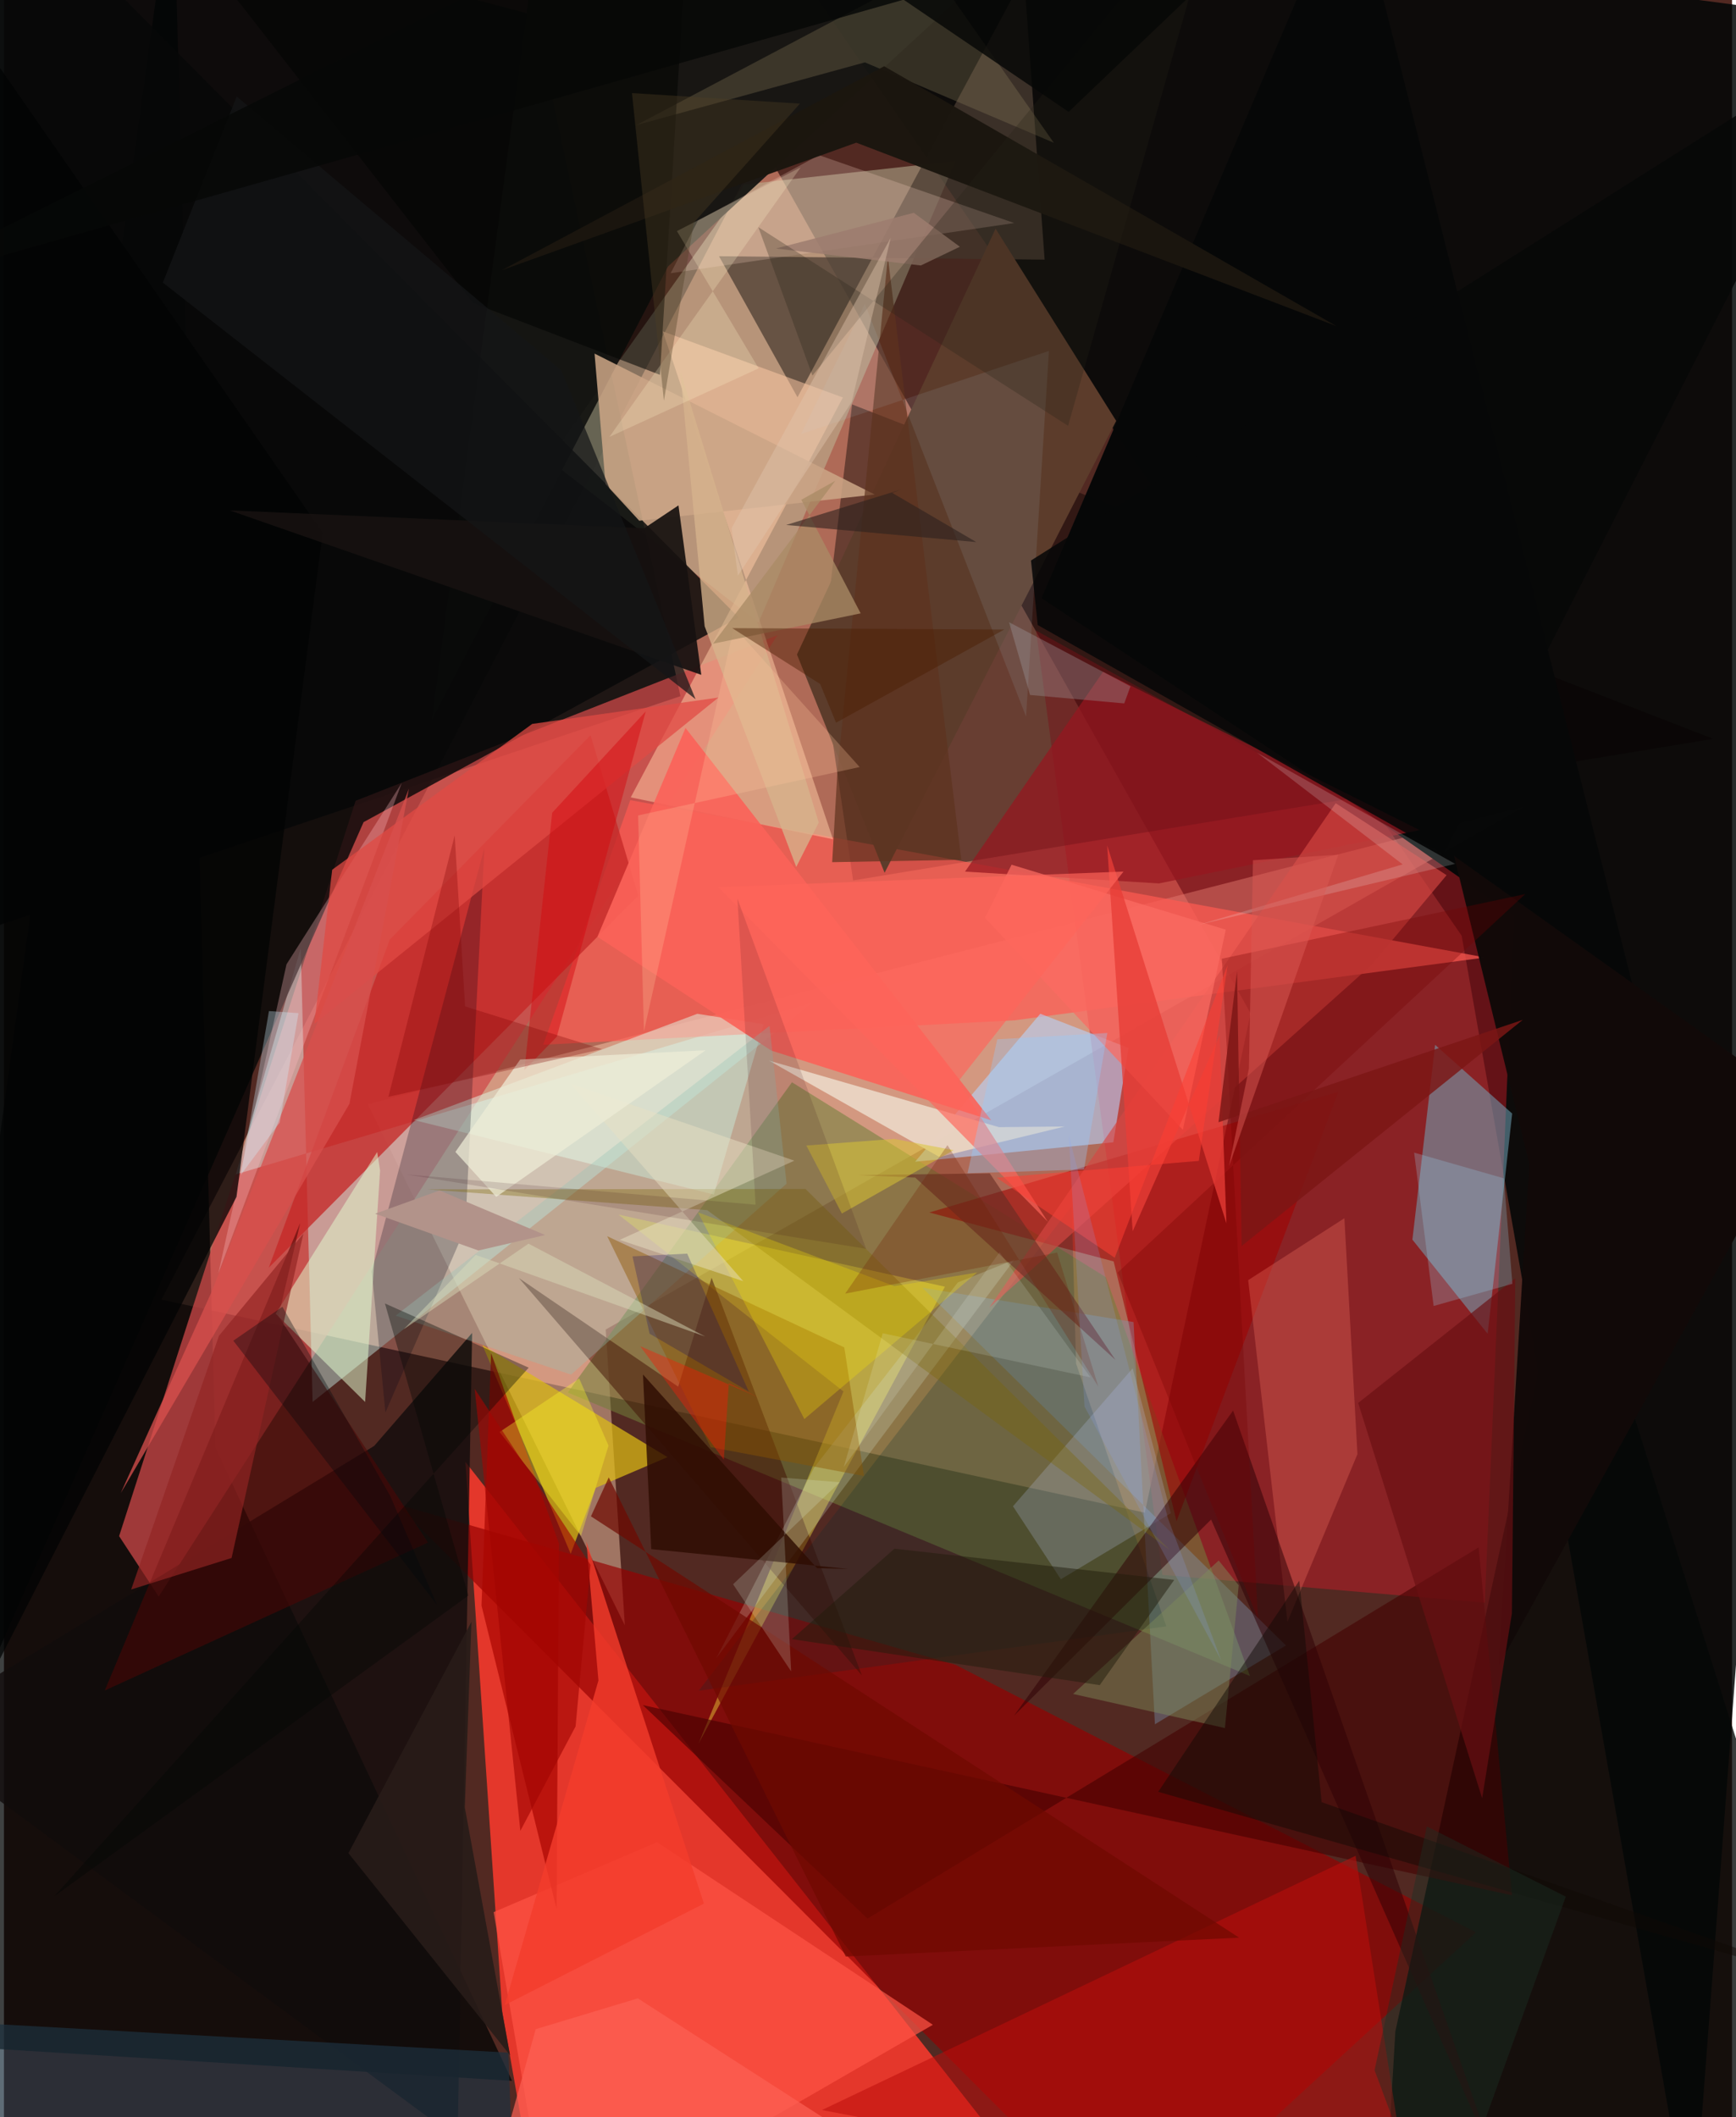 <svg xmlns="http://www.w3.org/2000/svg" width="228" height="278" viewBox="0 0 836 1024"><path fill="#522922" d="M0 0h836v1024H0z"/><path fill="#e89278" fill-opacity=".616" d="M366.944 69.865L76.206 628.578 551.93 731.62l51.168-241.52z"/><path fill="#000506" fill-opacity=".831" d="M-4.94-62L-62 467.489l389.243-130.765-70.54-329.318z"/><path fill="#020706" fill-opacity=".851" d="M816.686 1086L705.197 452.58 351.291-62 898 10.33z"/><path fill="#f93a2d" fill-opacity=".871" d="M521.056 1086l-262.637-14.19-17.368-98.718-17.817-266.014z"/><path fill="#ffd1b1" fill-opacity=".451" d="M291.1 643.061l444.534-253.04L176.03 534.07l124.327 252.01z"/><path fill="#020405" fill-opacity=".757" d="M245.8 1006.429L102.293 700.246 81.9-62-62 987.389z"/><path fill="#cd1c28" fill-opacity=".455" d="M731.052 433.07l-14.66 342.11-155.98-13.455L499.3 304.97z"/><path fill="#970000" fill-opacity=".678" d="M189.87 727.456l270.47 77.746 251.818 129.384L547.554 1086z"/><path fill="#070000" fill-opacity=".42" d="M410.312 195.621l416.615 161.742-416.119 68.47-15.497-105.145z"/><path fill="#d0494a" fill-opacity=".737" d="M374.211 307.2l-204.09 80.104L55.71 742.971l19.149 29.23z"/><path fill="#c0bd9c" fill-opacity=".502" d="M460.294 77.903L365.048 301.15l-101.461-78.76 94.678-133.192z"/><path fill="#040807" fill-opacity=".784" d="M758.461 589.48L898 1031.16l-227.49-3.978 2.615-44.649z"/><path fill="#cdfaf3" fill-opacity=".431" d="M143.574 458.526l5.741 219.563 241.357-192.932-278.523 82.846z"/><path fill="#ff5a52" fill-opacity=".702" d="M302.99 386.998l413.582 76.092-227.645 30.393-228.055 11.83z"/><path fill="#707f3b" fill-opacity=".553" d="M272.744 673.54L602.78 810.625l-69.715-192.909-151.851-94.255z"/><path fill="#151512" fill-opacity=".949" d="M321.243 128.885L467.921-6.16 262.021-62l-55.083 410.348z"/><path fill="#71a4b9" fill-opacity=".541" d="M681.365 599.578l36.405 45.554 11.864-106.548-37.274-33.223z"/><path fill="#110c0c" fill-opacity=".796" d="M-47.698 837.294l267.166 197.263 7.018-389.86-47.385 54.647z"/><path fill="#070808" fill-opacity=".816" d="M-2.926-62L355.4 298.615l-181.423 99.024L-3.361 800.043z"/><path fill="#b6d5fe" fill-opacity=".584" d="M536.686 552.496l7.342-45.642-42.676-16.54-60.568 71.568z"/><path fill="#4c3d32" fill-opacity=".741" d="M383.888 192.145L493.484-11.61l9.957 137.195-157.52-1.656z"/><path fill="#fecba6" fill-opacity=".514" d="M303.22 385.66l102.633-193.41-87.153-31.988 82.365 245.653z"/><path fill="#ffef42" fill-opacity=".392" d="M455.215 622.334L335.992 843.367l70.14-170.377-108.86-85.528z"/><path fill="#dcbb15" fill-opacity=".722" d="M274.167 751.497l12.124-31.868 34.715-14.873-89.532-54.204z"/><path fill="#c52826" fill-opacity=".765" d="M186.68 454.398L128.116 613.12 306.88 433.178l-23.11-77.546z"/><path fill="#a00100" fill-opacity=".561" d="M536.846 610.104l-89.206-23.662 197.882-58.377L567.25 735.78z"/><path fill="#400" fill-opacity=".596" d="M729.56 916.7L713.4 748.422 417.775 927.929 309.083 824.716z"/><path fill="#070808" fill-opacity=".992" d="M659.065 392.915L789.833 484.2 651.738-62 501.962 289.335z"/><path fill="#e3fdea" fill-opacity=".482" d="M198.304 541.722l145.115 36.02 24.119-82.344-32.129-5.06z"/><path fill="#5c3c2b" d="M426.03 422.142l112.038-218.577-58.34-92.966-96.085 205.958z"/><path fill="#3d0c01" fill-opacity=".478" d="M326.175 670.686l16.156-52.69 72.689 192.308L249.106 618.14z"/><path fill="#010418" fill-opacity=".247" d="M223.14 594.212l9.278-184.103-54.496 204.815 6.621 68.234z"/><path fill="#bc0d0b" fill-opacity=".553" d="M584.564 1056.958l-188.83-36.422L653.89 897.579l27.013 172.835z"/><path fill="#ff5445" fill-opacity=".71" d="M264.52 1086l-27.624-161.167 79.066-33.826 133.423 88.306z"/><path fill="#7c9cba" fill-opacity=".365" d="M546.471 639.425L444.269 622.82l175.916 173.024-63.387 38.13z"/><path fill="#4e0605" fill-opacity=".561" d="M48.776 817.624l156.368-71.542-72.341-109.418 10.518-45.16z"/><path fill="#97161f" fill-opacity=".718" d="M558.787 427.28l-93.842-5.708 66.795-96.67 153.125 76.592z"/><path fill="#e1f9cf" fill-opacity=".529" d="M174.72 678.081l7.236-111.92-1.4-8.98-49.102 78.211z"/><path fill="#fa6359" fill-opacity=".914" d="M477.615 541.847L329.717 352.075 287.1 453.087l84.104 55.046z"/><path fill="#caa585" fill-opacity=".863" d="M291.018 234.132l-5.302-63.11 135.54 68.159-113.913 12.693z"/><path fill="#aa0600" fill-opacity=".702" d="M235.681 654.532l-4.65 122.062L267.332 923.2l1.15-176.601z"/><path fill="#ec6b5e" fill-opacity=".345" d="M601.918 619.158l18.996 165.26 33.86-81.097-6.31-114.1z"/><path fill="#1d303e" fill-opacity=".71" d="M247.51 1086l-3.49-93.215-295.678-16.441L-62 1039.115z"/><path fill="#8b7e5a" fill-opacity=".31" d="M416.495 30.166L305.846 60.541l143.09-75.606 58.951 84.111z"/><path fill="#002d33" fill-opacity=".212" d="M562.29 786.6l-43.64-127.117-2.11-76.077-180.418 234.33z"/><path fill="#f9d4c3" fill-opacity=".243" d="M322.54 132.148l166.222-24.27-94.483-32.83-58.575 31.682z"/><path fill="#d64743" fill-opacity=".651" d="M476.732 632.374l184.793-165.588 36.38-43.494-53.646-34.81z"/><path fill="#e8d2c0" fill-opacity=".992" d="M452.545 559.596l-82.441-46.617 111.27 32.19 31.821-.331z"/><path fill="#ffbcc1" fill-opacity=".31" d="M136.688 466.403l55.757-87.711-83.282 222.618-5.47 14.645z"/><path fill="#020404" fill-opacity=".745" d="M-62 919.624l174.505-340.76 41.67-321.191L-23.063 2.36z"/><path fill="#bfcef6" fill-opacity=".227" d="M564.498 731.899l-53.205 31.922-23.152-35.284 57.896-66.739z"/><path fill="#161110" fill-opacity=".918" d="M309.731 255.506l16.576-11.069 11.033 81.961-228.08-79.529z"/><path fill="#2e0005" fill-opacity=".525" d="M594.626 682.24L488.683 829.772l95.291-94.818 138.641 313.728z"/><path fill="#d6b48d" fill-opacity=".769" d="M394.172 397.825l-10.888 21.493-44.305-116.396-11.876-123.831z"/><path fill="#96c3b5" fill-opacity=".325" d="M370.368 496.163l-180.88 140.161 84.871 28.52 104.256-92.338z"/><path fill="#120a09" fill-opacity=".992" d="M701.534 414l170.59 121.71-149.026 270.057 14.806-242.784z"/><path fill="#ccdac4" fill-opacity=".259" d="M488.843 609.23l-27.388 11.05-69.54 89.565-47.277 92.122z"/><path fill="#8d5600" fill-opacity=".443" d="M416.061 713.888L341.9 699.936l-50.077-102.034 114.714 53.794z"/><path fill="#030503" fill-opacity=".561" d="M111.017-2.44L328.54-.59l-11.2 181.883L227 146.6z"/><path fill="#e14a43" fill-opacity=".733" d="M158.786 420.66l96.766-70.528 90.1-12.758-195.475 157.847z"/><path fill="#691012" fill-opacity=".675" d="M729.504 780.325l-14.395 89.438-59.971-191.2 76.006-60.333z"/><path fill="#7b6700" fill-opacity=".337" d="M387.757 575.057l176.211 174.562-223.782-164.316-135.507-10.037z"/><path fill="#fbe600" fill-opacity=".278" d="M387.206 686.342l-51.467-99.994 95.002 35.712 40.039-6.586z"/><path fill="#730000" fill-opacity=".298" d="M735.966 432.424l-197.17 183.03 67.896 167.641-17.509-319.404z"/><path fill="#2e0d02" fill-opacity=".824" d="M313.141 749.26l-3.994-84.462 84.193 93.667 15.158.372z"/><path fill="#fb6c62" fill-opacity=".737" d="M591.087 449.644l-103.63-31.412-12.886 25.647 95.743 102.585z"/><path fill="#1b160f" fill-opacity=".973" d="M412.324 69.005l-171.482 61.692 184.948-98.65 218.824 125.687z"/><path fill="#f33c2c" fill-opacity=".804" d="M242.27 969.792l45.32-156.999-5.854-67.229 56.876 175.15z"/><path fill="#d74f4d" fill-opacity=".761" d="M56.52 722.137l110.62-188.263 28.752-152.344-95.401 243.207z"/><path fill="#652d24" fill-opacity=".596" d="M537.688 657.72l-60.787-90.22-63.78.859 27.704 1.2z"/><path fill="#7e8a5a" fill-opacity=".463" d="M517.226 819.315l73.444 16.48 6.657-69.047-9.67-11.991z"/><path fill="#988f91" fill-opacity=".388" d="M486.224 300.934l10.165 35.203 45.57 4.082 3.018-8.255z"/><path fill="#010803" fill-opacity=".361" d="M24.256 917.254l200.417-145.528-40.37-141.288 69.553 31.055z"/><path fill="#151617" fill-opacity=".71" d="M334.583 338.19l-257.71-201.5L112.6 46.672 269.673 179.21z"/><path fill="#0f0906" fill-opacity=".471" d="M626.643 764.516l-68.242 102.13 339.28 96.534-260.222-91.537z"/><path fill="#d4070e" fill-opacity=".459" d="M310.467 344.065L267.45 501.424l-15.69 16.158 13.465-124.478z"/><path fill="#9ae0fb" fill-opacity=".235" d="M682.196 557.48l43.392 12.434 4.159 51.017-38.108 10.725z"/><path fill="#5e321f" fill-opacity=".698" d="M403.174 373.732l-2.505 43.275 62.469-1.156-35.534-291.531z"/><path fill="#e83d37" fill-opacity=".776" d="M591.398 591.698l-3.315-91.049-42.05 94.9-12.34-186.707z"/><path fill="#6f0900" fill-opacity=".698" d="M597.522 937.176L283.967 733.4l8.613-18.825 114.658 231.734z"/><path fill="#ff655b" fill-opacity=".667" d="M345.603 429.079l196.007-7.532-80.09 101.663 43.456 67.698z"/><path fill="#922422" fill-opacity=".675" d="M104.024 646.057l40.822-49.37-34.728 156.851-48.589 15.25z"/><path fill="#7c1615" fill-opacity=".827" d="M598.758 602.643l135.997-109.382-147.195 49.535 8.978-72.921z"/><path fill="#e9e0c2" fill-opacity=".478" d="M297.847 599.695l59.792 19.958-83.413-95.422 108.138 37.14z"/><path fill="#201c0b" fill-opacity=".482" d="M381.175 792.796l49.627-43.748 135.329 15.11-36.015 50.881z"/><path fill="#eeecd6" fill-opacity=".722" d="M249.753 512.43l89.7-4.459-101.288 70.91-19.777-21.733z"/><path fill="#b2938a" d="M210.742 575.786l-31.144 11.244 49.932 17.796 32.289-7.482z"/><path fill="#ffc89f" fill-opacity=".263" d="M413.966 370.989l-60.843-67.705-43.515 195.546-2.812-104.431z"/><path fill="#fff5c9" fill-opacity=".239" d="M292.907 211.296l92.53-130.348-59.874 30.822 39.542 66.396z"/><path fill="#f1ffff" fill-opacity=".173" d="M606.19 364.02l95.854 53.806-124.23 29.506 98.833-29.264z"/><path fill="#ebffef" fill-opacity=".18" d="M380.837 808.413l-28.101-42.153 51.605-49.341-28.31-2.283z"/><path fill="#95cdff" fill-opacity=".333" d="M480.535 502.671l-14.404 64.814 56.378-1.876 11.273-65.987z"/><path fill="#d9c533" fill-opacity=".529" d="M388.17 554.049l42.53-3.212 28.714 5.459-54.048 30.652z"/><path fill="#b2dfed" fill-opacity=".102" d="M494.473 346.608l11.064-176.875-119.916 40.17 30.861-62.913z"/><path fill="#9d7d6f" fill-opacity=".859" d="M443.567 128.399l18.877-9.053-22.304-16.418-66.674 17.268z"/><path fill="#252318" fill-opacity=".278" d="M514.804 205.968L590.574-62 391.115 181.657l-26.167-71.772z"/><path fill="#fefa28" fill-opacity=".349" d="M292.462 699.198l-13.307 43.688-39.396-50.274 38.524-25.904z"/><path fill="#fc6154" fill-opacity=".706" d="M306.644 966.535l-49.384 14.902-13.04 46.64 163.15 3.25z"/><path fill="#a20502" fill-opacity=".631" d="M249.81 885.52l26.725-50.506 7.247-78.157-56.058-85.12z"/><path fill="#0b0064" fill-opacity=".243" d="M304.067 607.654l8.265 37.407 47.996 27.98-29.802-66.697z"/><path fill="#dadcba" fill-opacity=".463" d="M228.232 606.958l111.012 39.48-85.475-44.914-60.354 41.392z"/><path fill="#aa8a65" fill-opacity=".773" d="M342.973 311.351l71.484-14.682-28.709-54.942 16.45-9.218z"/><path fill="#281c19" fill-opacity=".914" d="M222.948 874.183l21.918 119.894-78.218-97.79 59.5-111.862z"/><path fill="#cef2ff" fill-opacity=".329" d="M128.201 489.024l14.292.998-9.09 52.903-18.834 25.36z"/><path fill="#1b2f24" fill-opacity=".424" d="M755.574 917.342L694.58 1086l-31.522-84.715L688.35 883.37z"/><path fill="#340512" fill-opacity=".133" d="M417.092 604.007l-62.276-169.404 8.815 148.074-168.835-14.633z"/><path fill="#504024" fill-opacity=".373" d="M385.075 50.129l-51.337 57.556-14.47 86.125-15.456-148.787z"/><path fill="#f3fff8" fill-opacity=".141" d="M425.135 644.867l-18.876 64.691 75.386-103.839 43.993 60.471z"/><path fill="#7e0103" fill-opacity=".298" d="M289.308 507.444l-103.33 23.055 32.073-126.414 5.027 82.684z"/><path fill="#e1c5ae" fill-opacity=".427" d="M351.995 255.454l3.072 22.983 55.02-83.962 18.903-79.457z"/><path fill="#fe3e33" fill-opacity=".537" d="M537.344 608.335l54.63-141.526-13.943 94.674-97.775 8.164z"/><path fill="#6f1e00" fill-opacity=".263" d="M456.449 553.868l72.989 116.84-19.957-64.901-102.53 19.878z"/><path fill="#fd1a03" fill-opacity=".38" d="M365.315 675.963l-14.644-6.923-2.414 36.983-40.48-54.927z"/><path fill="#4a1d00" fill-opacity=".439" d="M402.541 349.546l-7.68-18.726-42.536-27.007 131.588.671z"/><path fill="#89a4fd" fill-opacity=".184" d="M515.104 548.99l7.629 131.281 66.163 122.816-25.878-68.982z"/><path fill="#060808" fill-opacity=".863" d="M696.421 413.1L898 18.063 496.841 271.1l3.269 31.216z"/><path fill="#00060d" fill-opacity=".345" d="M110.961 648.444l23.751-16.41 52.134 91.47 22.669 52.755z"/><path fill="#070806" fill-opacity=".835" d="M629.802-55.393l-114.736 109.5L344.182-62-62 141.016z"/><path fill="#da5a54" fill-opacity=".494" d="M645.522 413.385l-41.28 2.68-1.963 100.732-9.64 47.287z"/><path fill="#2d201e" fill-opacity=".592" d="M429.66 238.359l40.738 23.834-91.971-8.285 55.544-17.132z"/></svg>
